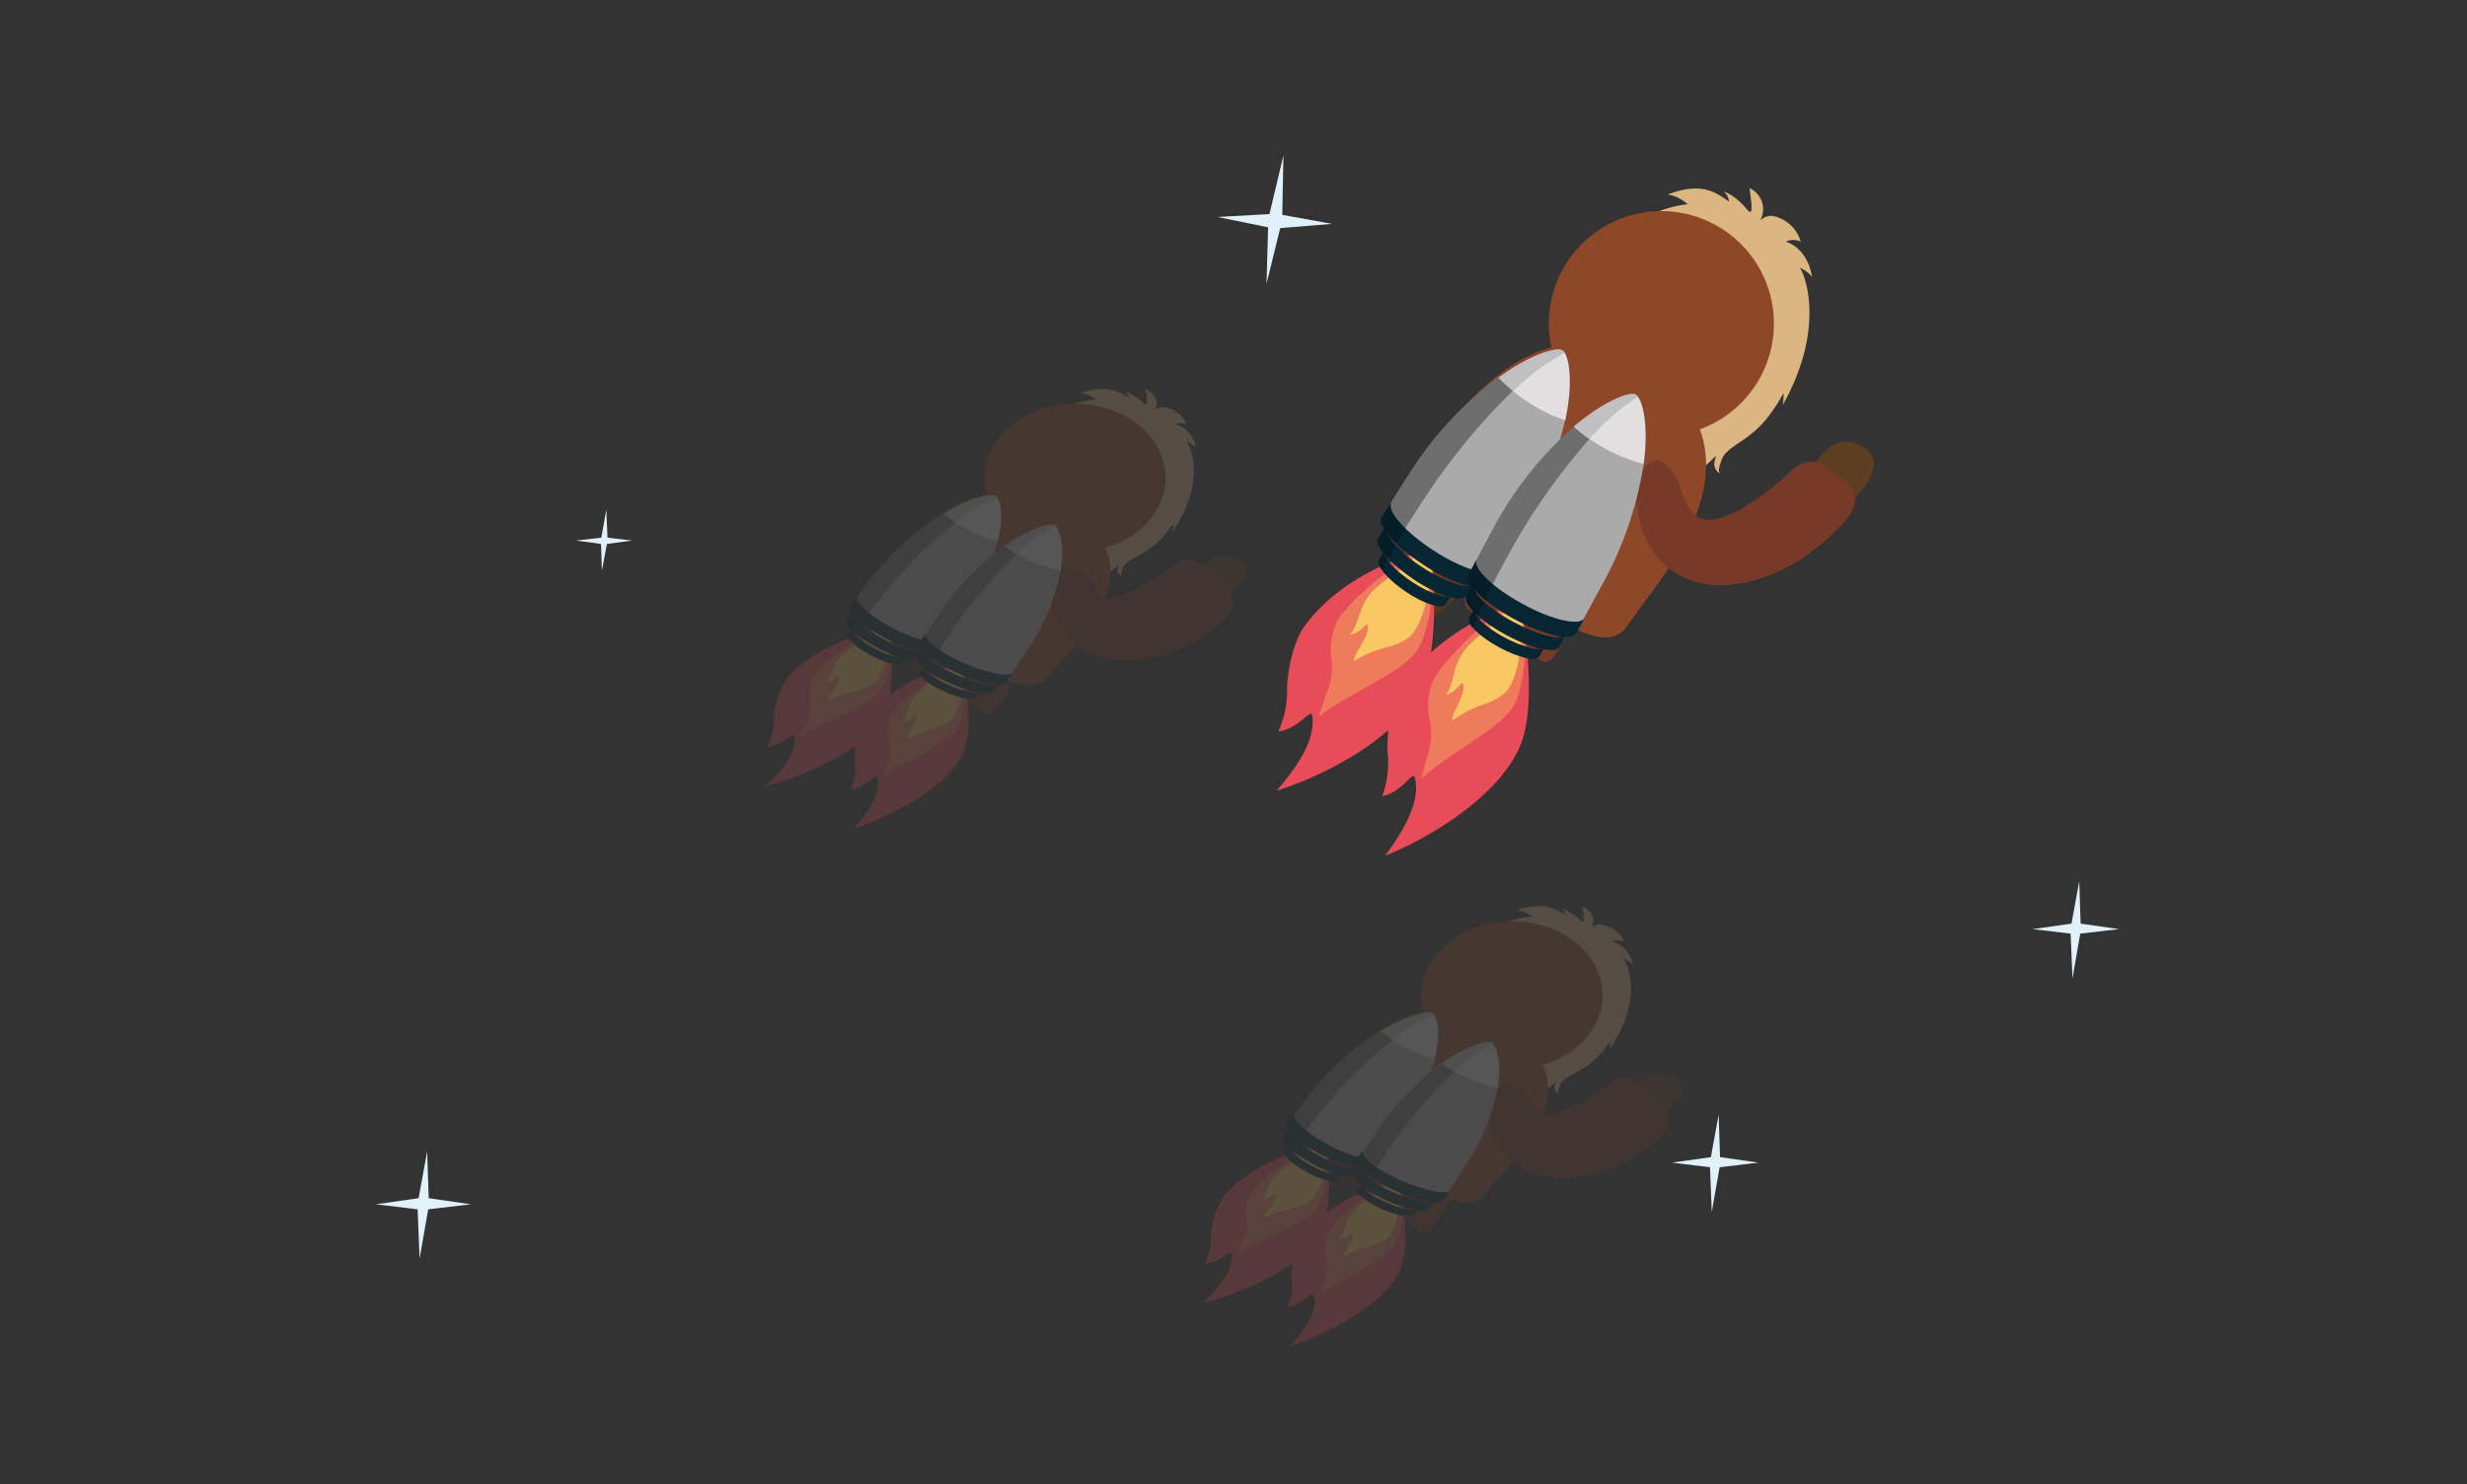 <svg id="Layer_1" data-name="Layer 1" xmlns="http://www.w3.org/2000/svg" viewBox="0 0 251 151"><rect x="0" y="0" width="251" height="151" fill="#333333" stroke="none"/><defs><style>.cls-2{fill:#54371d}.cls-3{fill:#5e3e21}.cls-4{fill:#dcb680}.cls-5{fill:#6d3325}.cls-6{fill:#783a28}.cls-7{fill:#8f4729}.cls-8{fill:#e84c59}.cls-9{fill:#ee7b5c}.cls-10{fill:#f9c862}.cls-11{fill:#062633}.cls-12{fill:#abaaaa}.cls-13{fill:#e1dfe0}.cls-14{fill:none}.cls-15{fill:#041d26}.cls-16{fill:#6e6e6e}.cls-17{fill:silver}.cls-18{opacity:.2}</style></defs><path d="M42.59 121.92l.87-4.76.16 4.76 4.3.62-4.35.51-.88 5.02-.2-5.02-4.25-.51 4.35-.62zm168.17-27.94l.79-4.32.14 4.32 3.91.56-3.95.46-.79 4.56-.19-4.56-3.86-.46 3.95-.56zm-80.51-70.77l-1.39 5.66.16-5.74-5.13-1.05 5.27-.3 1.42-5.97-.12 6.05 5.07.92-5.28.43zm-68.5 32.14l-.51 2.72-.09-2.72L58.6 55l2.58-.29.51-2.87.12 2.87 2.52.29-2.58.35zm112.32 62.39l.79-4.32.14 4.32 3.91.56-3.95.47-.8 4.55-.18-4.55-3.86-.47 3.95-.56z" fill="#e1f1f9"/><path class="cls-2" d="M148.13 60.69c-1.91 2.34-4.27 3.32-5.44 2.37s-.67-3.46 1.23-5.8 4.4-3.46 5.56-2.52.52 3.61-1.35 5.95z"/><ellipse class="cls-3" cx="153.08" cy="64.73" rx="5.46" ry="2.71" transform="rotate(-50.8 153.085 64.728)"/><path class="cls-4" d="M166.5 51c1.38-.15 2.72-1.67 4.65-2.31 2.66-.88 3.71-3 3.36-2s.41 1.53.45 1.4-.31.1.21-1.31 2.6-1.78 4.51-4.1a16.78 16.78 0 0 0 1.78-2.68 5.22 5.22 0 0 1-.09 1.24c4.53-8.07 2.15-13.58 1.74-14a3.36 3.36 0 0 1 1.26.94c-.49-2.87-2.39-3.5-2.68-3.6a1.87 1.87 0 0 1 1.52 0 3.71 3.71 0 0 0-2.72-2.58 1.55 1.55 0 0 0-1.42.45 2.33 2.33 0 0 0-1.07-3.3c.42 2.91.07 2.32 0 2.4s-1.21-1.64-2.63-2.05a1.42 1.42 0 0 1 .54 1c-1.31-.88-2.7-2.05-6.21-.72a4.12 4.12 0 0 1 2 1 11.65 11.65 0 0 0-8.76 5.73c.28-.08 1.74-.61 1.88-.42-1.1.5-4.74 2.32-5.15 12.05.18-.48.83-1.52 1.08-1.45-.57.8-.43 3.52 1.71 6.4C165.35 47 166.52 49 166.5 51z"/><path class="cls-5" d="M156 51.19a3.08 3.08 0 0 1 .26 2c-.17.5-.39 1-.57 1.46-.41 1-.82 1.9-1.29 2.8s-1 1.8-1.5 2.66l-.79 1.3a5.75 5.75 0 0 1-.42.63 1.18 1.18 0 0 1-1 .22L143 56.89a1.2 1.2 0 0 1-.13-1 4.64 4.64 0 0 1 .46-.61l1-1.18c.64-.79 1.31-1.56 2-2.3s1.45-1.45 2.21-2.15c.4-.34.77-.7 1.19-1a3 3 0 0 1 2-.44z"/><path class="cls-6" d="M162.19 56.24a3 3 0 0 1 .26 2c-.17.5-.38 1-.57 1.46-.41.95-.82 1.9-1.29 2.8s-1 1.8-1.5 2.66l-.79 1.3a3.84 3.84 0 0 1-.42.63 1.18 1.18 0 0 1-1 .22l-7.65-5.41a1.18 1.18 0 0 1-.13-1 4.27 4.27 0 0 1 .45-.6l1-1.18c.64-.79 1.31-1.56 2-2.3s1.45-1.45 2.21-2.15c.4-.34.77-.7 1.19-1a3 3 0 0 1 2-.44z"/><path class="cls-7" d="M169.41 58.35l.28-.38a.42.42 0 0 0 .06-.14c4.48-7 6.4-14.4-2-20.47-8.48-6.14-17.12.1-23.53 10.39-2.7 3.75 3.41 7.78 8.47 11.45 5.87 4.26 10.82 7.34 12.73 4.65l2-2.73c.71-.94 1.38-1.86 1.99-2.77z"/><path class="cls-3" d="M184.45 47.57c.67-1.27 2.54-3.92 5.34-1.92 3.74 2.66-6.15 8.9-1 5z"/><path class="cls-6" d="M168.45 46.79a1.79 1.79 0 0 1 1 .41l.4.4a5 5 0 0 1 .55.77 5.36 5.36 0 0 1 .62 1.44 6.56 6.56 0 0 0 1.18 2.29 1.89 1.89 0 0 0 1.34.77 2.36 2.36 0 0 0 .7 0 7.88 7.88 0 0 0 .92-.21 11 11 0 0 0 2.2-1c.76-.45 1.53-1 2.29-1.54a27.81 27.81 0 0 0 2.23-1.86 5.55 5.55 0 0 1 1.14-.94 6.15 6.15 0 0 1 .77-.32 1.52 1.52 0 0 1 .55 0h.37c.1 0 .27 0 1 .49l2.23 1.69c.61.56.69.72.7.83l.11.39a1.54 1.54 0 0 1 0 .64 5.51 5.51 0 0 1-.34 1 6.29 6.29 0 0 1-1.23 1.57 23.56 23.56 0 0 1-3 2.62 17.6 17.6 0 0 1-3.57 2.06 14.75 14.75 0 0 1-4.32 1.18 10.58 10.58 0 0 1-2.51 0 8.85 8.85 0 0 1-2.63-.8 7.18 7.18 0 0 1-2.26-1.67 7 7 0 0 1-.8-1l-.34-.54c-.1-.18-.18-.36-.27-.54a12.49 12.49 0 0 1-1-4.2 5.46 5.46 0 0 1 0-1 6.61 6.61 0 0 1 .22-1 2.66 2.66 0 0 1 .45-.95c.11-.16.25-.31.37-.47s.32-.3 1-.45z"/><path class="cls-7" d="M179 38.56A11.45 11.45 0 1 1 174.73 23 11.44 11.44 0 0 1 179 38.56z"/><path class="cls-8" d="M145.71 57.06c.31 3.45.52 10.06-1.35 13.48-2.89 5.29-10.89 8.83-14.49 9.92 2.75-3.12 4-5.72 3.62-7.71-.14-.63-1.4 1.43-3.43 1.68a9.94 9.94 0 0 0 .89-4.5c.07-1.66.6-4.65 1.83-6.29 3.94-5.27 10.23-7 11.57-7.49z"/><path class="cls-9" d="M145.71 57.06c.26 1.49 0 6.8-1.55 9.14s-7.27 4.48-10 6.76c.77-2.56 1.5-3.41 1.34-5.64a6.91 6.91 0 0 1 .4-3.75c.42-1.21 2.83-3.58 5.26-5.37a16 16 0 0 1 3.17-2.05z"/><path class="cls-10" d="M145.71 57.06c0 1.77-.79 6.64-2.41 7.83s-2.83.72-5.55 2.38c.05-1.07 1.77-2.6 1.36-3.77-.66.5-.92.93-1.78 1.1.78-.87.85-2.12 1.55-3.39.8-1.48 2.37-2.33 3.62-3.28a10 10 0 0 0 1.85-1.78z"/><path class="cls-11" d="M144.71 57.72c2.49 1.62 4.88 2.36 5.34 1.66l-.83 1.27c-.45.7-2.84 0-5.33-1.66s-4.14-3.5-3.69-4.2l.83-1.27c-.46.7 1.19 2.58 3.68 4.2z"/><path class="cls-11" d="M143.72 59.25c1.87 1.22 3.67 1.78 4 1.25l-.63 1c-.34.53-2.14 0-4-1.25S140 57.57 140.32 57l.62-.95c-.34.56.9 1.95 2.78 3.2z"/><path class="cls-12" d="M159.24 42.79a37.52 37.52 0 0 1-5.43 12.28l-2.92 4.49a24.59 24.59 0 0 1-5.89-2.29 26 26 0 0 1-4.49-4.38s1.14-1.94 2.87-4.59a36.92 36.92 0 0 1 9.1-9.87 16.7 16.7 0 0 0 3.07 2.57 16.5 16.5 0 0 0 3.69 1.79z"/><path class="cls-13" d="M159 35.68c.59.38 1.14 3 .25 7.11a16.5 16.5 0 0 1-3.7-1.79 16.7 16.7 0 0 1-3.07-2.55c3.35-2.45 5.95-3.14 6.52-2.77z"/><path class="cls-11" d="M145.83 56c2.89 1.88 5.67 2.74 6.2 1.93l-1 1.47c-.53.82-3.3 0-6.19-1.92s-4.81-4.06-4.28-4.88l1-1.47c-.56.8 1.38 2.98 4.27 4.87z"/><path class="cls-14" d="M141 54a9.08 9.08 0 0 0 1.11 1.25l-.12.21A4.06 4.06 0 0 1 141 54zm-.08 2.53l.28.31-.06.12a2 2 0 0 1-.22-.43z"/><path class="cls-15" d="M142 55.49c-.26.45-.51.9-.76 1.35l-.28-.31a.52.52 0 0 1 0-.46l-.17.26c-.54-.67-.77-1.24-.57-1.56l.64-1 .14.23a4.06 4.06 0 0 0 1 1.49z"/><path class="cls-15" d="M140.92 56.53a2 2 0 0 0 .22.43l-.56 1c-.3-.42-.41-.77-.28-1l.45-.7.17-.26a.52.52 0 0 0 0 .53z"/><path class="cls-16" d="M144.27 51.72c-.45.68-.87 1.36-1.29 2-1.06-1-1.65-2-1.51-2.5.49-.79 1.13-1.81 1.89-3a36.85 36.85 0 0 1 9.1-9.86 15.31 15.31 0 0 0 1.48 1.38 66 66 0 0 0-9.67 11.98z"/><path class="cls-17" d="M152.46 38.42c3.35-2.42 5.95-3.12 6.51-2.76a.79.79 0 0 1 .22.25 23.21 23.21 0 0 0-5.25 3.89 15.31 15.31 0 0 1-1.48-1.38z"/><path class="cls-15" d="M143 53.76c-.31.51-.61 1-.9 1.52A9.08 9.08 0 0 1 141 54l-.15-.24a1.69 1.69 0 0 1-.32-.91.61.61 0 0 1 .08-.28l1-1.48a.77.77 0 0 0-.07.16c-.21.54.38 1.47 1.46 2.51z"/><path class="cls-8" d="M154.87 62.53c.58 3.41 1.31 10-.28 13.54-2.47 5.5-10.17 9.66-13.67 11 2.49-3.33 3.58-6 3-8-.18-.62-1.28 1.54-3.28 1.94a10 10 0 0 0 .53-4.55c-.06-1.67.23-4.68 1.33-6.42 3.51-5.56 9.65-7.78 10.94-8.38z"/><path class="cls-9" d="M154.87 62.53c.38 1.46.55 6.77-.83 9.22s-6.89 5-9.42 7.53c.57-2.61 1.23-3.51.9-5.72a7 7 0 0 1 .1-3.78c.33-1.24 2.54-3.79 4.82-5.76a15.89 15.89 0 0 1 3-2.3z"/><path class="cls-10" d="M154.87 62.53c.14 1.76-.26 6.67-1.79 8s-2.76.94-5.34 2.81c0-1.07 1.56-2.73 1.06-3.87-.62.56-.84 1-1.69 1.24.71-.92.68-2.18 1.27-3.5.69-1.54 2.19-2.51 3.36-3.56a10.13 10.13 0 0 0 1.7-1.92z"/><path class="cls-11" d="M153.93 63.26c2.61 1.42 5 2 5.45 1.23l-.73 1.34c-.4.73-2.84.18-5.45-1.24s-4.4-3.16-4-3.9l.72-1.33c-.4.74 1.4 2.48 4.01 3.9z"/><path class="cls-11" d="M153.06 64.86c2 1.07 3.8 1.49 4.1.93l-.54 1c-.31.55-2.14.14-4.11-.93s-3.31-2.38-3-2.94l.54-1c-.31.56 1.04 1.88 3.01 2.94z"/><path class="cls-12" d="M167.23 47.23a37.31 37.31 0 0 1-4.45 12.68l-2.55 4.7a24.87 24.87 0 0 1-6-1.82 25.61 25.61 0 0 1-4.82-4s1-2 2.5-4.81a36.85 36.85 0 0 1 8.29-10.55 17.05 17.05 0 0 0 7.08 3.81z"/><path class="cls-13" d="M166.43 40.17c.62.33 1.37 2.87.8 7.06a17.05 17.05 0 0 1-7.08-3.81c3.15-2.67 5.69-3.58 6.28-3.25z"/><path class="cls-11" d="M154.91 61.45c3 1.65 5.86 2.29 6.32 1.43l-.84 1.55c-.46.85-3.29.21-6.32-1.43s-5.11-3.67-4.65-4.53l.84-1.54c-.46.85 1.62 2.88 4.65 4.52z"/><path class="cls-14" d="M149.91 59.87a8.41 8.41 0 0 0 1.2 1.17c0 .07-.07.14-.1.22a4 4 0 0 1-1.1-1.39zm.14 2.5l.31.29a.61.61 0 0 0-.05.12 1.62 1.62 0 0 1-.26-.41z"/><path class="cls-15" d="M151 61.26c-.22.47-.44.93-.65 1.4l-.31-.29a.51.51 0 0 1 0-.46l-.15.28c-.6-.63-.87-1.18-.69-1.51l.56-1a1.63 1.63 0 0 0 .17.22 4 4 0 0 0 1.07 1.36z"/><path class="cls-15" d="M150.05 62.37a1.62 1.62 0 0 0 .26.41c-.17.36-.33.73-.48 1.09-.33-.4-.47-.73-.36-.95l.4-.73.15-.28a.51.51 0 0 0 .03.46z"/><path class="cls-16" d="M153 57.31c-.39.71-.76 1.43-1.12 2.13-1.14-.94-1.8-1.82-1.7-2.37.42-.82 1-1.89 1.64-3.11a36.89 36.89 0 0 1 8.3-10.55 15.21 15.21 0 0 0 1.59 1.26A66.05 66.05 0 0 0 153 57.31z"/><path class="cls-17" d="M160.13 43.41c3.15-2.68 5.69-3.58 6.28-3.26a.83.83 0 0 1 .23.23 22.69 22.69 0 0 0-4.92 4.29 15.21 15.21 0 0 1-1.59-1.26z"/><path class="cls-15" d="M151.89 59.44c-.27.54-.53 1.07-.78 1.6a8.41 8.41 0 0 1-1.2-1.17 1.63 1.63 0 0 1-.17-.22 1.77 1.77 0 0 1-.4-.88.65.65 0 0 1 .06-.29l.84-1.55a1 1 0 0 0-.05.16c-.1.53.56 1.41 1.7 2.35z"/><g class="cls-18"><path class="cls-2" d="M92.55 67c-1.53 1.54-3.43 2.19-4.37 1.56s-.54-2.28 1-3.82S92.7 62.4 93.64 63s.45 2.41-1.09 4z"/><ellipse class="cls-3" cx="96.53" cy="69.61" rx="3.96" ry="1.98" transform="rotate(-41.34 96.523 69.6)"/><path class="cls-4" d="M107.32 60.54c1.11-.1 2.19-1.11 3.74-1.53 2.14-.58 3-1.95 2.71-1.33s.32 1 .35.92-.24.07.17-.86 2.1-1.17 3.63-2.7a11.14 11.14 0 0 0 1.43-1.73 2.88 2.88 0 0 1-.07.82c3.64-5.32 1.73-9 1.4-9.23a2.71 2.71 0 0 1 1 .62 3 3 0 0 0-2.15-2.37 1.82 1.82 0 0 1 1.22 0 2.84 2.84 0 0 0-2.19-1.68 1.38 1.38 0 0 0-1.14.3c.34-.34.59-1.52-.88-2.18.34 1.92.06 1.53 0 1.58a6 6 0 0 0-2.11-1.35 1 1 0 0 1 .44.63c-1.06-.58-2.18-1.35-5-.47a3.55 3.55 0 0 1 1.63.66c-.35 0-4.81.4-7 3.77.22 0 1.4-.4 1.51-.27-.88.33-3.81 1.52-4.14 7.94.15-.32.66-1 .86-1-.45.52-.34 2.32 1.38 4.21 2.29 2.63 3.23 3.98 3.21 5.25z"/><path class="cls-5" d="M99.14 61.4a2.61 2.61 0 0 1 .35 1.72c-.12.37-.28.71-.42 1.07a19.5 19.5 0 0 1-1 2A20.47 20.47 0 0 1 96.92 68l-.63.88a2.27 2.27 0 0 1-.33.42c-.17.1-.41.13-.88 0L88 63.16c-.24-.44-.25-.68-.18-.86a2.28 2.28 0 0 1 .37-.39l.78-.75a20.1 20.1 0 0 1 3.49-2.7c.33-.18.64-.39 1-.57a2.62 2.62 0 0 1 1.75.09z"/><path class="cls-6" d="M104.12 64.73a2.61 2.61 0 0 1 .35 1.72c-.12.37-.28.71-.42 1.06-.31.69-.62 1.37-1 2s-.76 1.25-1.17 1.84l-.63.88a2.31 2.31 0 0 1-.34.42c-.16.1-.4.13-.88 0L93 66.49c-.24-.44-.24-.68-.17-.86a2.79 2.79 0 0 1 .37-.4l.78-.75a20.52 20.52 0 0 1 1.65-1.42 19.82 19.82 0 0 1 1.83-1.27c.34-.19.65-.39 1-.57a2.65 2.65 0 0 1 1.76.09z"/><path class="cls-7" d="M109.66 65.41l.23-.26a.26.26 0 0 0 0-.09c3.6-4.59 5.15-9.48-1.6-13.49-6.82-4-13.77.07-18.92 6.85-2.17 2.47 2.74 5.13 6.81 7.55 4.72 2.81 8.7 4.83 10.23 3.06l1.59-1.8c.64-.62 1.17-1.23 1.66-1.82z"/><path class="cls-3" d="M121.76 58.3c.54-.83 2-2.58 4.29-1.27 3 1.76-4.94 5.87-.83 3.27z"/><path class="cls-6" d="M108.9 57.79a2.14 2.14 0 0 1 1 .29l.39.27a3.37 3.37 0 0 1 .54.5c.15.16.27.32.38.46a3 3 0 0 1 .23.42 1.9 1.9 0 0 0 .91 1 1.3 1.3 0 0 0 .83 0 7 7 0 0 0 1.26-.33 19 19 0 0 0 3.3-1.71c.56-.35 1.14-.72 1.68-1.13a2.61 2.61 0 0 1 .89-.52 3 3 0 0 1 .64-.08 1.46 1.46 0 0 1 .47.1l.32.12c.09 0 .24.1.88.63l2 1.9c.57.6.64.76.66.85l.1.36a1.18 1.18 0 0 1 0 .55 3.44 3.44 0 0 1-.28.8 3.8 3.8 0 0 1-1 1.14 17.47 17.47 0 0 1-2.47 1.79 14.43 14.43 0 0 1-6.11 2 9.82 9.82 0 0 1-3.8-.4 6.9 6.9 0 0 1-3.48-2.49 7.6 7.6 0 0 1-1.35-3.48 3 3 0 0 1 .17-1.63 2 2 0 0 1 .44-.76c.11-.13.25-.25.37-.37a1.78 1.78 0 0 1 1-.34z"/><path class="cls-7" d="M117.38 52.36c-2.52 3.62-8.14 4.88-12.55 2.82s-6-6.67-3.44-10.29 8.14-4.88 12.55-2.82 5.96 6.67 3.44 10.29z"/><path class="cls-8" d="M90.61 64.56c.24 2.27.42 6.63-1.08 8.88-2.33 3.49-8.77 5.82-11.66 6.56 2.21-2.06 3.25-3.77 2.91-5.08-.11-.42-1.12.94-2.75 1.1a5.56 5.56 0 0 0 .71-3 7.49 7.49 0 0 1 1.47-4.15c3.17-3.47 8.23-4.61 9.3-4.93z"/><path class="cls-9" d="M90.61 64.56c.21 1 0 4.48-1.25 6s-5.85 3-8 4.45c.62-1.68 1.21-2.24 1.09-3.71a3.74 3.74 0 0 1 .31-2.47c.34-.8 2.28-2.36 4.24-3.54A12.74 12.74 0 0 1 89.51 64z"/><path class="cls-10" d="M90.61 64.56c0 1.16-.64 4.37-1.94 5.16s-2.28.47-4.46 1.56c0-.7 1.42-1.71 1.09-2.48a3.25 3.25 0 0 1-1.43.73c.63-.57.69-1.4 1.24-2.24A9.11 9.11 0 0 1 88 65.13 7.4 7.4 0 0 0 89.51 64z"/><path class="cls-11" d="M89.81 65c2 1.07 3.92 1.56 4.29 1.09l-.67.84c-.37.46-2.29 0-4.29-1.09s-3.33-2.31-3-2.77l.66-.84c-.32.45 1 1.69 3.01 2.77z"/><path class="cls-11" d="M89 66c1.5.8 2.95 1.17 3.23.82l-.5.63c-.28.35-1.73 0-3.23-.82s-2.5-1.74-2.22-2.09l.5-.63c-.28.35.72 1.29 2.22 2.09z"/><path class="cls-12" d="M101.49 55.15a22.74 22.74 0 0 1-4.37 8.1l-2.35 3A23.08 23.08 0 0 1 90 64.7a19.62 19.62 0 0 1-3.61-2.89s.92-1.28 2.3-3a27.17 27.17 0 0 1 7.32-6.5A13.28 13.28 0 0 0 98.52 54a15.21 15.21 0 0 0 2.97 1.15z"/><path class="cls-13" d="M101.29 50.47c.47.25.91 2 .2 4.68a15.21 15.21 0 0 1-3-1.19 13.28 13.28 0 0 1-2.47-1.68c2.72-1.59 4.81-2.06 5.27-1.81z"/><path class="cls-11" d="M90.71 63.85c2.32 1.24 4.55 1.81 5 1.27l-.77 1c-.43.54-2.66 0-5-1.26s-3.87-2.68-3.44-3.22l.77-1c-.43.54 1.11 1.97 3.44 3.21z"/><path class="cls-14" d="M86.8 62.56a6.18 6.18 0 0 0 .89.83l-.1.13a2.74 2.74 0 0 1-.79-.96zm-.05 1.64l.23.21v.08a1.65 1.65 0 0 1-.23-.29z"/><path class="cls-15" d="M87.59 63.52l-.61.89-.23-.21a.29.29 0 0 1 0-.3l-.14.17c-.44-.44-.62-.81-.46-1l.51-.65.13.16a2.74 2.74 0 0 0 .8.94z"/><path class="cls-15" d="M86.75 64.2a1.65 1.65 0 0 0 .18.29l-.45.69c-.24-.28-.33-.51-.22-.65l.36-.46.14-.17a.29.29 0 0 0-.01.3z"/><path class="cls-16" d="M89.45 61c-.36.45-.7.9-1 1.35-.86-.68-1.33-1.3-1.22-1.65.39-.52.91-1.19 1.52-2A27 27 0 0 1 96 52.27a12.5 12.5 0 0 0 1.2.91A46.63 46.63 0 0 0 89.45 61z"/><path class="cls-17" d="M96 52.27c2.7-1.6 4.79-2.06 5.24-1.82a.7.7 0 0 1 .18.17 18.62 18.62 0 0 0-4.22 2.56 12.5 12.5 0 0 1-1.2-.91z"/><path class="cls-15" d="M88.42 62.38c-.26.34-.5.67-.73 1a6.18 6.18 0 0 1-.89-.83l-.13-.16a1 1 0 0 1-.25-.6.31.31 0 0 1 .06-.19l.77-1a.31.31 0 0 0 0 .1c-.16.38.31 1 1.17 1.68z"/><path class="cls-8" d="M98 68.16c.47 2.25 1.06 6.58-.22 8.92-2 3.63-8.18 6.37-11 7.28 2-2.2 2.87-4 2.41-5.26-.15-.41-1 1-2.64 1.28a5.44 5.44 0 0 0 .43-3A7.27 7.27 0 0 1 88 73.15c2.82-3.67 7.75-5.13 8.79-5.52z"/><path class="cls-9" d="M98 68.16c.31 1 .45 4.47-.66 6.08s-5.55 3.33-7.58 5c.46-1.72 1-2.31.73-3.77a3.68 3.68 0 0 1 .08-2.49c.26-.82 2-2.5 3.87-3.8a13 13 0 0 1 2.41-1.51z"/><path class="cls-10" d="M98 68.16c.11 1.16-.21 4.4-1.44 5.27s-2.22.62-4.29 1.85c0-.7 1.25-1.8.85-2.55a3.13 3.13 0 0 1-1.36.82c.57-.61.55-1.44 1-2.31a8.77 8.77 0 0 1 2.69-2.35 7.07 7.07 0 0 0 1.37-1.26z"/><path class="cls-11" d="M97.21 68.64c2.1.94 4.07 1.3 4.39.82l-.58.87c-.33.49-2.29.12-4.39-.81s-3.54-2.08-3.22-2.52l.59-.88c-.33.44 1.12 1.59 3.21 2.52z"/><path class="cls-11" d="M96.51 69.7c1.58.7 3.06 1 3.3.61l-.43.66c-.25.37-1.72.09-3.3-.61s-2.67-1.57-2.43-1.93l.44-.67c-.24.37.84 1.24 2.42 1.94z"/><path class="cls-12" d="M107.91 58.08a21.74 21.74 0 0 1-3.57 8.35l-2.06 3.1a23.07 23.07 0 0 1-4.86-1.2 20 20 0 0 1-3.88-2.64s.79-1.34 2-3.17a25.81 25.81 0 0 1 6.67-7 13.6 13.6 0 0 0 2.62 1.51 15.41 15.41 0 0 0 3.08 1.05z"/><path class="cls-13" d="M107.27 53.42c.49.22 1.1 1.89.64 4.66a15.41 15.41 0 0 1-3.07-1 13.6 13.6 0 0 1-2.62-1.51c2.53-1.77 4.57-2.36 5.05-2.15z"/><path class="cls-11" d="M98 67.45c2.44 1.08 4.72 1.51 5.09.94l-.68 1c-.37.57-2.65.14-5.08-.94s-4.11-2.42-3.74-3l.68-1c-.37.55 1.3 1.92 3.73 3z"/><path class="cls-14" d="M94 66.41a6.69 6.69 0 0 0 1 .77 1 1 0 0 0-.08.14 2.83 2.83 0 0 1-.92-.91zm.1 1.65l.25.18v.09a1.32 1.32 0 0 1-.25-.27z"/><path class="cls-15" d="M94.87 67.32c-.18.31-.36.62-.52.92l-.25-.18a.3.3 0 0 1 0-.31l-.12.19c-.48-.42-.7-.78-.55-1l.44-.68.14.15a2.83 2.83 0 0 0 .86.91z"/><path class="cls-15" d="M94.1 68.06a1.32 1.32 0 0 0 .2.27c-.13.24-.26.47-.38.71-.27-.26-.38-.48-.29-.62l.32-.48.12-.19a.3.3 0 0 0 .03.31z"/><path class="cls-16" d="M96.48 64.72q-.47.7-.9 1.41c-.92-.63-1.45-1.21-1.37-1.57.34-.54.79-1.24 1.32-2.05a25.81 25.81 0 0 1 6.67-6.95 13.52 13.52 0 0 0 1.28.83 44.32 44.32 0 0 0-7 8.33z"/><path class="cls-17" d="M102.2 55.56c2.53-1.77 4.57-2.36 5-2.15a.62.62 0 0 1 .19.15 18.05 18.05 0 0 0-4 2.83 13.52 13.52 0 0 1-1.19-.83z"/><path class="cls-15" d="M95.58 66.13q-.33.53-.63 1.05a6.69 6.69 0 0 1-1-.77l-.14-.15a1.1 1.1 0 0 1-.31-.58.3.3 0 0 1 0-.19l.67-1a.42.42 0 0 0 0 .1c-.04.33.49.91 1.41 1.54z"/></g><g class="cls-18"><path class="cls-2" d="M137 119.59c-1.53 1.54-3.44 2.19-4.37 1.56s-.54-2.28 1-3.82 3.53-2.28 4.47-1.66.45 2.38-1.1 3.92z"/><ellipse class="cls-3" cx="141" cy="122.25" rx="3.96" ry="1.98" transform="rotate(-41.34 140.99 122.242)"/><path class="cls-4" d="M151.79 113.18c1.11-.1 2.19-1.1 3.74-1.52 2.14-.58 3-2 2.7-1.33s.33 1 .36.91-.25.08.17-.86 2.1-1.17 3.63-2.7a10.69 10.69 0 0 0 1.43-1.73 3 3 0 0 1-.07.83c3.64-5.33 1.72-9 1.4-9.23a2.45 2.45 0 0 1 1 .62 3 3 0 0 0-2.15-2.38 1.85 1.85 0 0 1 1.23 0A2.83 2.83 0 0 0 163 94.1a1.42 1.42 0 0 0-1.15.3c.35-.34.6-1.53-.87-2.19.34 1.92.06 1.53 0 1.59a5.85 5.85 0 0 0-2.12-1.35.9.9 0 0 1 .44.62c-1.05-.57-2.17-1.35-5-.47a3.55 3.55 0 0 1 1.63.66c-.35 0-4.81.41-7 3.78.22-.06 1.4-.4 1.5-.28-.87.33-3.8 1.53-4.14 7.94.15-.31.67-1 .87-1-.45.52-.34 2.32 1.38 4.22 2.33 2.64 3.27 3.99 3.25 5.26z"/><path class="cls-5" d="M143.61 114a2.64 2.64 0 0 1 .35 1.73c-.12.37-.28.71-.42 1.06-.31.69-.62 1.37-1 2s-.76 1.25-1.17 1.84l-.63.88a2.38 2.38 0 0 1-.34.43c-.16.09-.4.12-.88 0l-7.1-6.12c-.24-.45-.24-.69-.17-.87a2.28 2.28 0 0 1 .37-.39l.78-.75a20.63 20.63 0 0 1 1.65-1.43 21.89 21.89 0 0 1 1.83-1.26c.33-.19.64-.4 1-.57a2.52 2.52 0 0 1 1.76.09z"/><path class="cls-6" d="M148.59 117.37a2.63 2.63 0 0 1 .35 1.73c-.13.37-.29.7-.42 1.06a20.66 20.66 0 0 1-1 2 18.47 18.47 0 0 1-1.17 1.84l-.62.88a2.79 2.79 0 0 1-.34.43c-.16.09-.4.12-.88 0l-7.1-6.13c-.24-.44-.24-.68-.17-.86a2.28 2.28 0 0 1 .37-.39l.78-.75a20.48 20.48 0 0 1 1.61-1.48 21.33 21.33 0 0 1 1.84-1.26c.33-.19.64-.4 1-.58a2.6 2.6 0 0 1 1.76.1z"/><path class="cls-7" d="M154.13 118.05l.22-.25a.33.33 0 0 0 .06-.1c3.6-4.59 5.14-9.48-1.61-13.49-6.81-4-13.77.07-18.92 6.85-2.17 2.48 2.74 5.13 6.81 7.55 4.73 2.81 8.7 4.83 10.24 3.07l1.59-1.81c.58-.61 1.12-1.22 1.61-1.82z"/><path class="cls-3" d="M166.23 110.94c.54-.83 2-2.58 4.29-1.26 3 1.75-4.94 5.86-.83 3.26z"/><path class="cls-6" d="M153.36 110.43a2.17 2.17 0 0 1 1 .29l.4.27a3.38 3.38 0 0 1 .54.51c.14.16.26.32.38.45a2.6 2.6 0 0 1 .23.43 1.93 1.93 0 0 0 .9 1 1.38 1.38 0 0 0 .83 0 6.18 6.18 0 0 0 1.26-.34 18 18 0 0 0 3.3-1.71c.57-.35 1.15-.72 1.69-1.12a2.48 2.48 0 0 1 .89-.53 3.86 3.86 0 0 1 .63-.08 1.46 1.46 0 0 1 .47.1l.33.13c.09 0 .24.1.88.62l2 1.9c.57.6.64.76.66.86l.1.35a1.37 1.37 0 0 1 0 .56 4.23 4.23 0 0 1-.29.8 4 4 0 0 1-1 1.14 19.32 19.32 0 0 1-2.48 1.79 14.34 14.34 0 0 1-6.1 2 9.8 9.8 0 0 1-3.8-.4 6.87 6.87 0 0 1-3.49-2.49 7.65 7.65 0 0 1-1.34-3.48 2.85 2.85 0 0 1 .17-1.63 2 2 0 0 1 .44-.76c.11-.12.25-.24.37-.36s.32-.24 1-.35z"/><path class="cls-7" d="M161.85 105c-2.52 3.62-8.14 4.88-12.55 2.82s-6-6.67-3.44-10.29 8.13-4.88 12.55-2.81 5.95 6.66 3.44 10.28z"/><path class="cls-8" d="M135.08 117.2c.24 2.27.41 6.63-1.09 8.88-2.32 3.49-8.76 5.82-11.65 6.54 2.21-2.06 3.25-3.77 2.91-5.08-.11-.42-1.13 1-2.76 1.1a5.47 5.47 0 0 0 .72-3 7.49 7.49 0 0 1 1.47-4.15c3.17-3.47 8.23-4.61 9.3-4.93z"/><path class="cls-9" d="M135.08 117.2c.21 1 0 4.48-1.25 6s-5.85 3-8 4.46c.62-1.69 1.21-2.25 1.08-3.72a3.79 3.79 0 0 1 .32-2.47c.34-.8 2.28-2.36 4.23-3.54a13.84 13.84 0 0 1 2.54-1.33z"/><path class="cls-10" d="M135.08 117.2c0 1.17-.64 4.37-2 5.16s-2.27.48-4.45 1.57c0-.7 1.42-1.71 1.09-2.49a3.2 3.2 0 0 1-1.43.73c.62-.57.68-1.4 1.24-2.23a9.06 9.06 0 0 1 2.91-2.17 7.32 7.32 0 0 0 1.56-1.17z"/><path class="cls-11" d="M134.27 117.63c2 1.07 3.93 1.56 4.29 1.1l-.66.84c-.37.46-2.29 0-4.29-1.1s-3.33-2.31-3-2.77l.66-.84c-.33.47 1 1.71 3 2.77z"/><path class="cls-11" d="M133.47 118.64c1.51.81 3 1.17 3.23.83l-.5.63c-.27.35-1.72 0-3.23-.83s-2.5-1.73-2.23-2.08l.5-.63c-.24.35.76 1.28 2.23 2.08z"/><path class="cls-12" d="M146 107.79a22.58 22.58 0 0 1-4.37 8.1l-2.34 3a23.08 23.08 0 0 1-4.73-1.51 19.19 19.19 0 0 1-3.61-2.89s.91-1.28 2.3-3a27.19 27.19 0 0 1 7.32-6.5 13 13 0 0 0 2.43 1.61 13.78 13.78 0 0 0 3 1.19z"/><path class="cls-13" d="M145.76 103.11c.47.25.91 2 .19 4.68a13.78 13.78 0 0 1-3-1.19 13 13 0 0 1-2.47-1.68c2.73-1.59 4.82-2.05 5.28-1.81z"/><path class="cls-11" d="M135.17 116.5c2.33 1.23 4.56 1.8 5 1.26l-.77 1c-.42.53-2.65 0-5-1.27s-3.86-2.68-3.43-3.21l.77-1c-.43.54 1.11 1.98 3.43 3.22z"/><path class="cls-14" d="M131.26 115.2a6.28 6.28 0 0 0 .9.83 1.13 1.13 0 0 0-.1.13 2.6 2.6 0 0 1-.8-.96zm-.04 1.65l.23.2v.08a1.61 1.61 0 0 1-.23-.28z"/><path class="cls-15" d="M132.06 116.16l-.61.89-.23-.2a.28.28 0 0 1 0-.3l-.14.17c-.44-.45-.63-.82-.46-1l.51-.65.12.16a2.6 2.6 0 0 0 .81.93z"/><path class="cls-15" d="M131.22 116.85a1.61 1.61 0 0 0 .18.28l-.45.69c-.24-.28-.33-.51-.22-.64l.36-.46.14-.17a.28.28 0 0 0-.01.3z"/><path class="cls-16" d="M133.91 113.68c-.35.45-.7.9-1 1.34-.85-.68-1.32-1.29-1.21-1.65l1.51-2a27.34 27.34 0 0 1 7.32-6.5 11.05 11.05 0 0 0 1.2.91 46.38 46.38 0 0 0-7.82 7.9z"/><path class="cls-17" d="M140.5 104.91c2.7-1.59 4.79-2 5.24-1.81a.42.42 0 0 1 .17.16 18.73 18.73 0 0 0-4.21 2.56 11.05 11.05 0 0 1-1.2-.91z"/><path class="cls-15" d="M132.88 115c-.25.34-.49.67-.72 1a6.28 6.28 0 0 1-.9-.83l-.12-.16a1.08 1.08 0 0 1-.26-.6.33.33 0 0 1 .06-.19l.77-1a.47.47 0 0 0-.05.1c-.1.41.34 1.02 1.22 1.68z"/><path class="cls-8" d="M142.44 120.8c.46 2.25 1.05 6.59-.23 8.93-2 3.63-8.17 6.37-11 7.27 2-2.2 2.88-4 2.42-5.25-.15-.41-1 1-2.64 1.27a5.49 5.49 0 0 0 .43-3 7.3 7.3 0 0 1 1.06-4.24c2.82-3.66 7.76-5.12 8.8-5.52z"/><path class="cls-9" d="M142.44 120.8c.3 1 .45 4.47-.66 6.08s-5.55 3.33-7.58 5c.46-1.72 1-2.32.72-3.78a3.77 3.77 0 0 1 .08-2.48c.26-.82 2.05-2.5 3.88-3.8a12.9 12.9 0 0 1 2.41-1.52z"/><path class="cls-10" d="M142.44 120.8c.11 1.16-.21 4.4-1.44 5.27s-2.22.62-4.29 1.85c0-.7 1.25-1.8.85-2.55a3 3 0 0 1-1.36.82c.57-.61.55-1.44 1-2.3a8.66 8.66 0 0 1 2.7-2.35 7.27 7.27 0 0 0 1.37-1.27z"/><path class="cls-11" d="M141.68 121.29c2.1.93 4.06 1.29 4.38.81l-.58.88c-.32.48-2.28.12-4.38-.82s-3.54-2.08-3.22-2.57l.58-.87c-.32.48 1.12 1.63 3.22 2.57z"/><path class="cls-11" d="M141 122.34c1.58.71 3.06 1 3.3.62l-.44.66c-.24.36-1.72.09-3.3-.62s-2.66-1.57-2.42-1.93l.44-.66c-.26.36.82 1.23 2.42 1.93z"/><path class="cls-12" d="M152.38 110.72a21.89 21.89 0 0 1-3.58 8.36l-2.05 3.1a23.6 23.6 0 0 1-4.86-1.2 20.39 20.39 0 0 1-3.88-2.65s.79-1.33 2-3.16a25.72 25.72 0 0 1 6.67-7 13.1 13.1 0 0 0 2.62 1.51 14.6 14.6 0 0 0 3.08 1.04z"/><path class="cls-13" d="M151.73 106.06c.5.23 1.1 1.9.65 4.66a14.6 14.6 0 0 1-3.07-1 13.1 13.1 0 0 1-2.62-1.51c2.53-1.76 4.57-2.36 5.04-2.15z"/><path class="cls-11" d="M142.47 120.09c2.44 1.09 4.71 1.51 5.09 1l-.68 1c-.37.56-2.65.14-5.08-1s-4.11-2.42-3.74-3l.68-1c-.38.58 1.26 1.91 3.73 3z"/><path class="cls-14" d="M138.45 119.05a6.69 6.69 0 0 0 1 .77l-.09.14a2.68 2.68 0 0 1-.91-.91zm.11 1.65l.25.19v.08a2 2 0 0 1-.25-.27z"/><path class="cls-15" d="M139.33 120l-.52.93-.25-.19a.3.3 0 0 1 0-.3l-.12.18c-.48-.42-.7-.78-.56-1l.45-.67.14.14a2.68 2.68 0 0 0 .86.91z"/><path class="cls-15" d="M138.56 120.7a2 2 0 0 0 .21.27c-.13.24-.26.48-.38.72-.27-.26-.38-.49-.29-.63l.32-.48.12-.18a.3.3 0 0 0 .02.3z"/><path class="cls-16" d="M141 117.36c-.32.48-.62.94-.91 1.41-.91-.62-1.44-1.2-1.36-1.56.33-.54.79-1.25 1.32-2a25.87 25.87 0 0 1 6.67-7 13.52 13.52 0 0 0 1.28.79 45 45 0 0 0-7 8.36z"/><path class="cls-17" d="M146.67 108.2c2.53-1.76 4.57-2.36 5.05-2.15a.64.64 0 0 1 .19.16 17.64 17.64 0 0 0-4 2.82 13.52 13.52 0 0 1-1.24-.83z"/><path class="cls-15" d="M140 118.77c-.21.35-.42.7-.62 1a6.69 6.69 0 0 1-1-.77l-.14-.14a1.09 1.09 0 0 1-.31-.59.41.41 0 0 1 0-.19l.68-1a.21.21 0 0 0 0 .11c-.01.38.52.96 1.39 1.58z"/></g></svg>